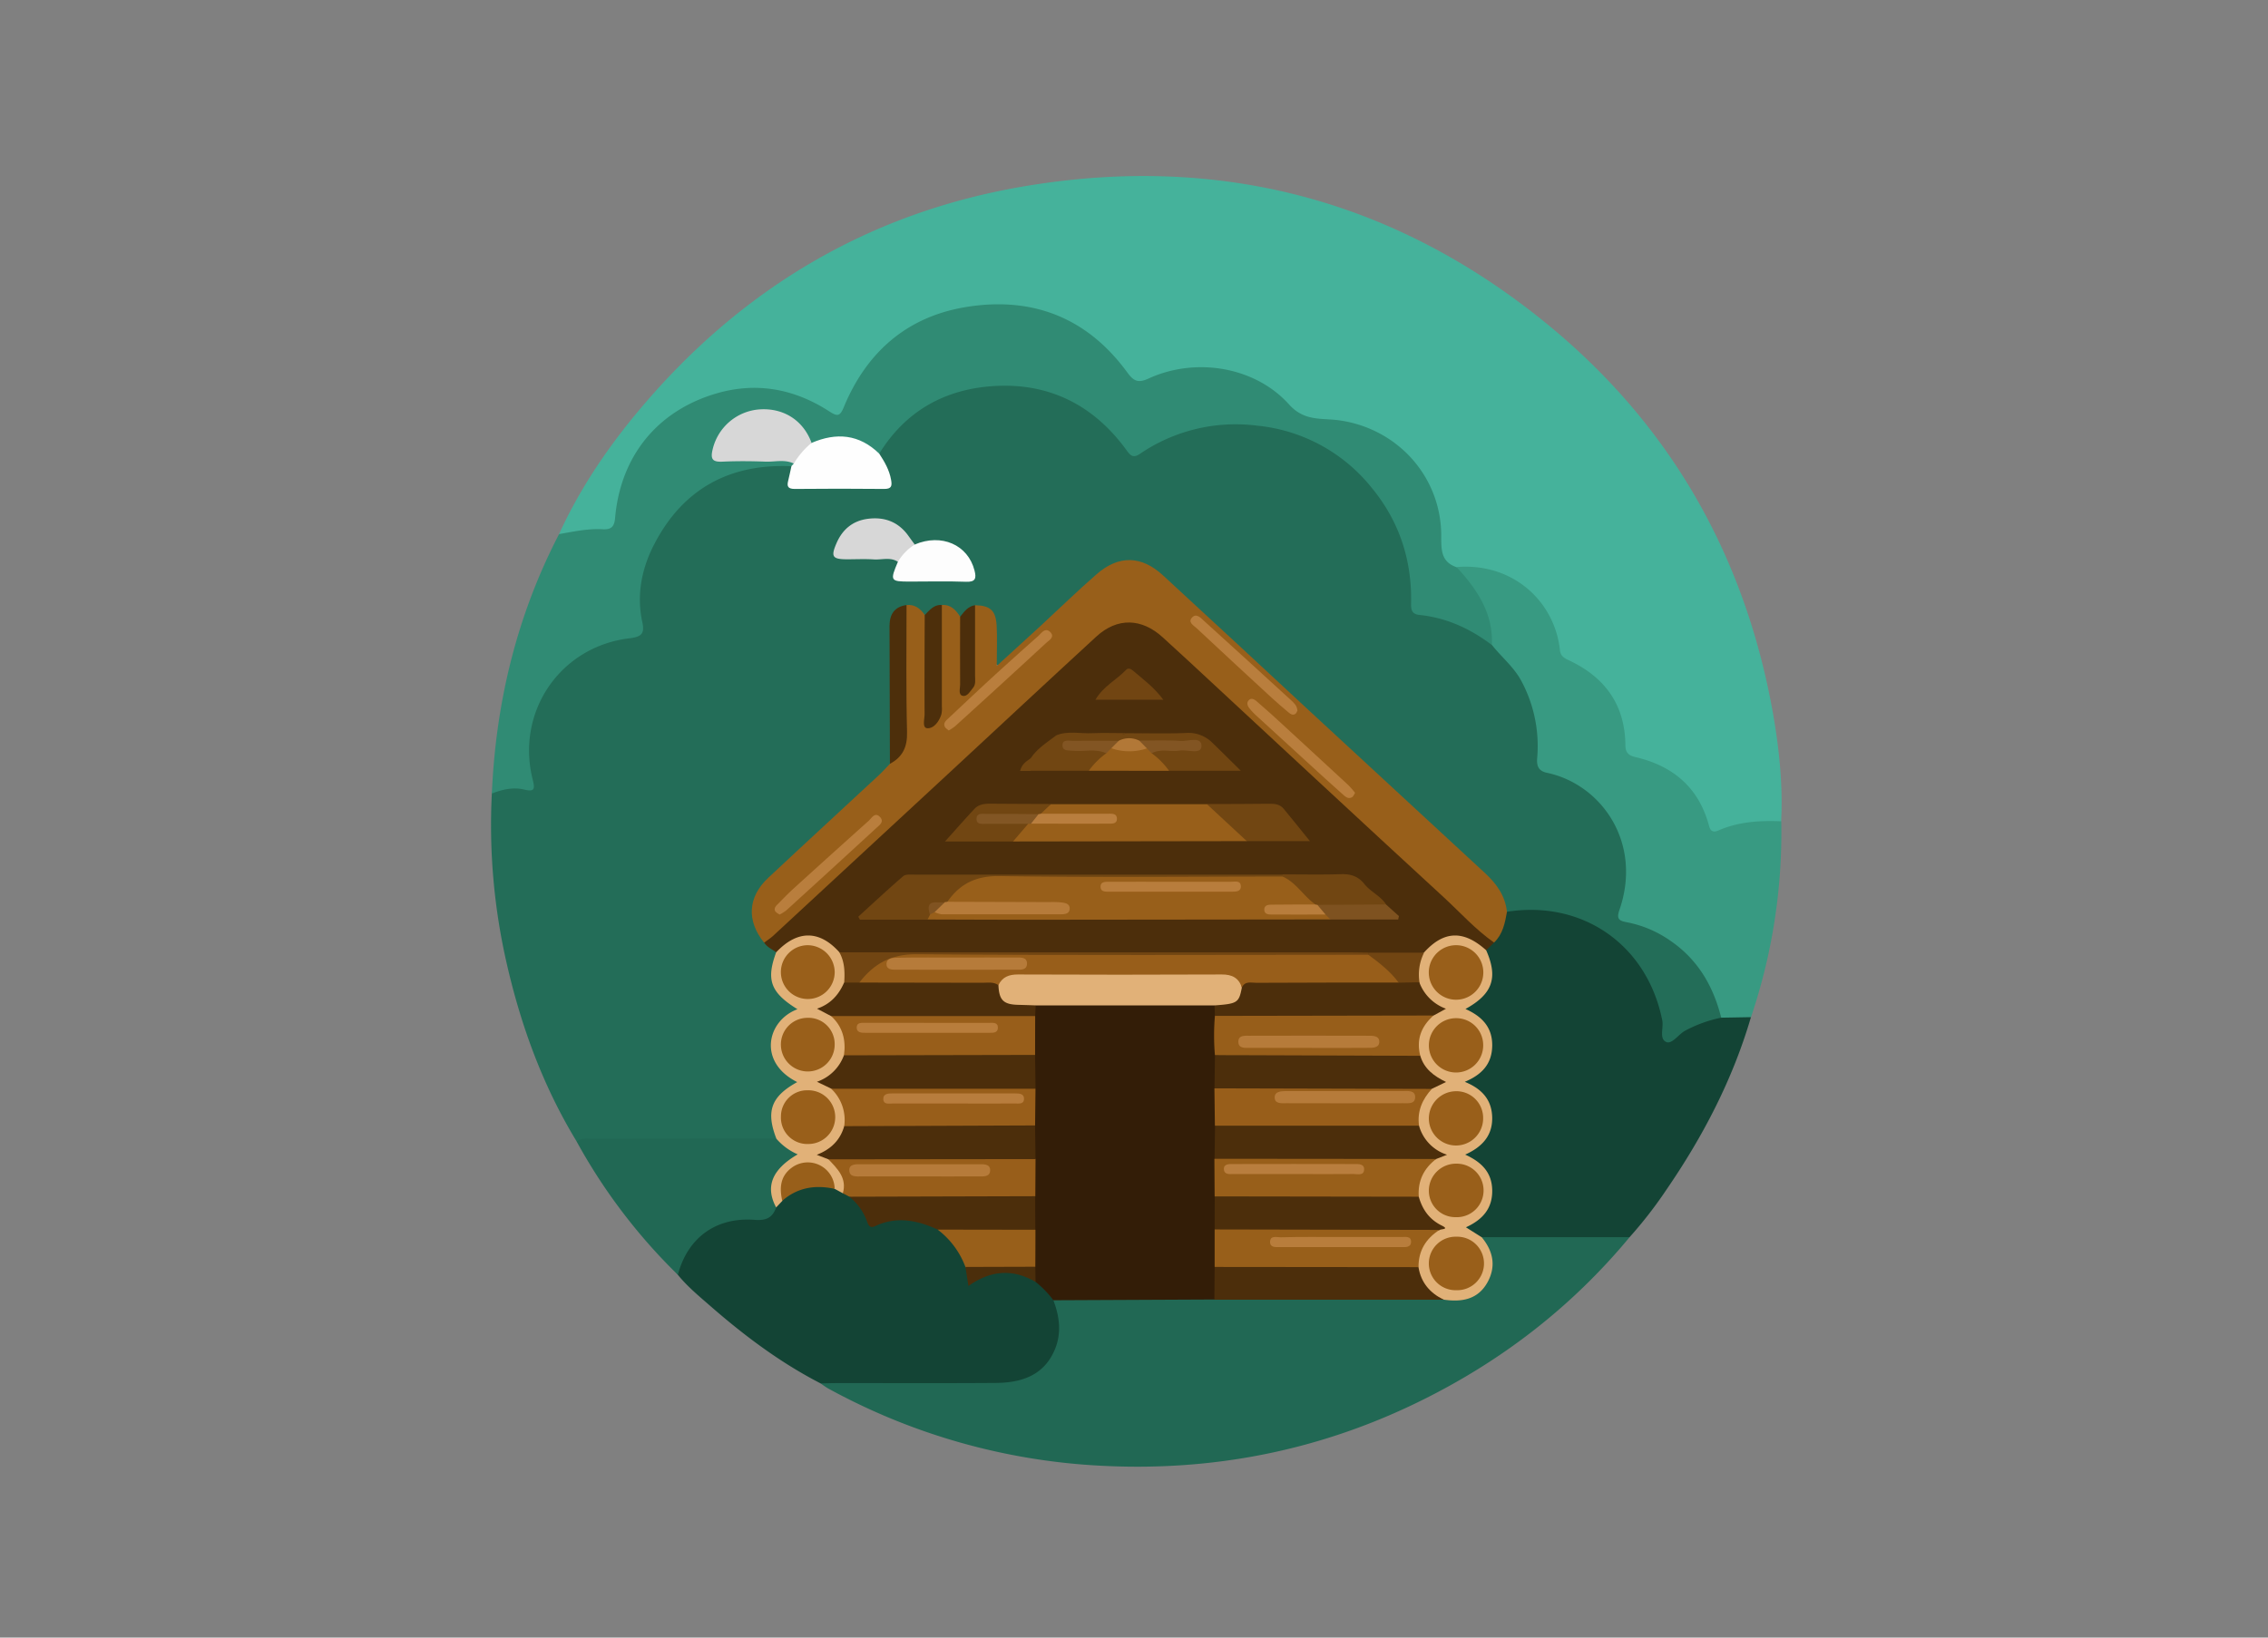 <svg id="Layer_1" data-name="Layer 1" xmlns="http://www.w3.org/2000/svg" viewBox="0 0 900 650"><rect x="0" y="0" width="900" height="650" fill="#808080" stroke="none"/><defs><style>.cls-1{fill:#236d58;}.cls-2{fill:#45b29b;}.cls-3{fill:#216854;}.cls-4{fill:#308b74;}.cls-5{fill:#134435;}.cls-6{fill:#389a82;}.cls-7{fill:#4c2e0b;}.cls-8{fill:#985f1a;}.cls-9{fill:#e1b178;}.cls-10{fill:#fefefe;}.cls-11{fill:#fdfdfd;}.cls-12{fill:#4d2f0b;}.cls-13{fill:#d7d7d7;}.cls-14{fill:#331d07;}.cls-15{fill:#985e1a;}.cls-16{fill:#4b2e0b;}.cls-17{fill:#714612;}.cls-18{fill:#714512;}.cls-19{fill:#7e5220;}.cls-20{fill:#b97e3d;}.cls-21{fill:#995f1a;}.cls-22{fill:#975e1a;}.cls-23{fill:#b67b3a;}.cls-24{fill:#b87d3c;}.cls-25{fill:#805321;}.cls-26{fill:#b97e3e;}.cls-27{fill:#825624;}.cls-28{fill:#825523;}.cls-29{fill:#b27837;}.cls-30{fill:#b87d3d;}</style></defs><title>woods</title><path class="cls-1" d="M228.88,453.15c-13.3-21.83-22-45.49-27.7-70.28a245.92,245.92,0,0,1-6-67.94c1.69-4.06,5.33-4.14,8.83-4.06,3.67.09,4.78-.81,4.15-4.92-3.95-26,12.21-49,37.76-54.36,6.55-1.37,6.37-1.36,6-8-1.57-26.91,14.48-49.87,39.13-57.89,7.32-2.39,15.44-3.86,23.39-1.24,2.66,7.24,2.66,7.25,11.23,7.24,6.62,0,13.23.08,19.84,0,5.33-.09,6.07-1.38,4-6.4-.7-1.65-1.93-3.12-1.92-5.05.41-4,2.83-7.06,5.41-9.87,21.38-23.26,58.21-26.3,83-6.8a68.07,68.07,0,0,1,11.27,11.3c2.3,2.91,4.21,3,7.14,1.13a66.65,66.65,0,0,1,36.1-10c29.82.12,55.22,16.7,66.69,44.7A66.47,66.47,0,0,1,562.19,236c0,3.11.51,5.63,4.23,6.19a52.48,52.48,0,0,1,26.78,12.38c9.78,8.43,16.33,18.74,18.5,31.65.69,4.15.49,8.31.48,12.46,0,3.45,1.18,5.35,4.73,6.5,21.54,7,34.76,26.93,29.26,52.45-1.18,5.46-1.26,5.44,4.14,7.24,16.19,5.42,27.41,15.92,32.93,32.24.81,2.39,1.42,4.81.43,7.31a5.7,5.7,0,0,1-3.53,2.59,49.48,49.48,0,0,0-14.74,7.15c-4.48,3-7,1.67-7.6-3.77-3.4-29.9-26-48.89-55.85-46.78a7.65,7.65,0,0,1-3.89-.48,4.29,4.29,0,0,1-2.26-2.57c-2.55-9.12-10.07-14.35-16.48-20.18-6-5.48-12-11.05-18-16.54C548.47,312,535.85,300,522.79,288.39c-4.59-4.07-8.48-8.81-12.87-13.08-10.95-10.68-22.2-21.06-33.74-31-6.12-5.3-11.73-11.25-18.38-16s-13-4.69-19.75.16c-6.52,4.7-11.55,11-17.77,16-7.07,5.75-14.26,11.41-20.48,18.16-1,1.09-2.21,2.27-3.89,1.41-1.48-.75-1.88-2.23-2-3.79-.25-3.33.13-6.68-.28-10-.46-3.65-.89-7.52-5.82-8-3-.34-3.86,3.84-6.94,3.38-2.84-.25-4-3.55-6.85-3.76-2.78.07-4.24,3.39-7.24,2.93-2.79-.2-4.62-3.6-7.86-2.3-3.37,2.27-3.62,5.74-3.63,9.3-.06,13.64,0,27.28,0,40.91a43.75,43.75,0,0,1-.69,8.93c.23,2.77-1.33,4.69-3.17,6.45q-17.32,16.44-35.09,32.39a117.62,117.62,0,0,0-12,12c-5.55,6.62-4.17,13.51.09,20.25,1.29,2,4.06,2.81,4.66,5.45.34,1.38-.31,2.59-.64,3.87-1.62,6.38.09,10.88,5.53,14.65,4.56,3.17,4.56,4.16,0,7.34-8.2,5.71-8.2,15.66,0,21.66,4.54,3.33,4.52,4.39-.14,7.34-5,3.17-7,8.48-5.21,14.64.75,2.55.76,4.55-1.77,6a13.68,13.68,0,0,1-4.44.55c-22.4.14-44.81.08-67.21.05A19.73,19.73,0,0,1,228.88,453.15Z"/><path class="cls-2" d="M221.85,212c7.93-17.38,18.46-33.14,30.59-47.8,40.56-49,92-80,154.82-90.39,76.61-12.71,145.93,5.32,206.25,54.46,49.17,40.06,78.81,92.1,90,154.54C706,297,707.54,311.44,706.8,326a5.2,5.2,0,0,1-4.77,2.16c-6.23-.15-12.18,1.21-18.09,3.08-4.81,1.51-6.62.56-8.25-4.28-4.3-12.72-13.06-20.46-25.92-23.87-5.62-1.48-6.7-2.83-7-8.14-.71-13.66-7.36-23.63-19.31-29.82-4.11-2.13-6.35-4.66-7.29-9.18-4-19.3-18.27-28.92-38.45-29.18-6.38-2-8.07-4-7.92-10.82.24-10.36-2.26-19.84-8.23-28.27-9.62-13.62-23.16-19.56-39.54-19-4.28.15-6.95-1.7-9.48-4.42a48.62,48.62,0,0,0-29-15.43,50.12,50.12,0,0,0-26.88,3.38c-5.63,2.27-7.66,1.81-11.07-3-16-22.59-43-31-68.51-23.69-15.94,4.55-28.51,14.16-36.41,29.17-1.32,2.5-2.51,5.07-3.83,7.58-2.61,5-4.27,5.64-9,2.77a55.85,55.85,0,0,0-22.37-8c-20.15-2.5-36.12,4.9-48.64,20.44-6.59,8.17-9.46,17.81-10.73,28.08-.66,5.39-1.94,6.55-7.43,6.6-4.19,0-8.24,1.11-12.41,1.16C224.68,213.31,223,213.69,221.85,212Z"/><path class="cls-3" d="M646.66,491.07c-23.1,27.87-51.15,49.43-83.59,65.3-39.88,19.52-82.16,27.76-126.4,25.4a251.41,251.41,0,0,1-108.13-30.71,33.72,33.72,0,0,1-2.87-1.95c1.79-3.18,4.95-2.32,7.62-2.34,19.16-.14,38.33,0,57.49-.08a51.83,51.83,0,0,0,9-.59c14.07-2.51,19.84-10.68,17.45-24.94-.36-2.15-1.09-4.27.77-6.11,1.52-1.3,3.41-1.27,5.21-1.27,19.57-.06,39.15-.42,58.72.18,28.34-.4,56.68-.64,85,.15a19.11,19.11,0,0,0,4.37-.6,20.1,20.1,0,0,1,5.85.58c8.06,1.34,16.43-8.16,11.86-18.06-1-2.11-3.17-4.28-.1-6.5a12.19,12.19,0,0,1,5.37-.79c15.25-.11,30.5-.14,45.76,0C642.41,488.78,645.13,488.34,646.66,491.07Z"/><path class="cls-4" d="M221.85,212c5.73-1,11.45-2.25,17.31-1.93,3.27.18,4.61-.86,4.92-4.43,2.13-24.48,16.64-42.51,40.06-49.43,15.94-4.71,31.05-1.92,44.89,7.05,3.26,2.11,4.27,2.07,5.82-1.68,9-21.74,24.93-35.79,48.28-39.68,26.38-4.38,48.3,4.09,64.26,26,2.57,3.53,4.4,4.18,8.45,2.32,18.59-8.52,42.17-4.75,55.73,10.36,6.06,6.74,12.9,5.31,19.66,6.23,23.43,3.19,40.86,22.58,40.69,46.22,0,5.32,0,10,6,12.07,11.15,5.17,14.24,15.33,16.06,26.19.3,1.79,0,3.7-2,4.7-8.54-6.45-18-10.82-28.7-11.9-3.44-.35-3.35-2.59-3.32-5,.29-17.17-4.86-32.52-15.83-45.72a66.52,66.52,0,0,0-45.38-24.43,67.37,67.37,0,0,0-46.45,11.24c-2.52,1.68-3.63.78-5.16-1.34-13-18-30.81-27-52.82-25.6-19.29,1.2-35,9.87-45.42,26.84-1.78,1-3.14,0-4.55-.93-5.43-3.52-11.16-4.91-17.47-2.54a6.57,6.57,0,0,1-5.32.09,19.84,19.84,0,0,1-3.79-4.52,17.2,17.2,0,0,0-15.94-7.42c-6.86.58-12.71,3.68-15.46,10.75-1.54,3.93-.89,5.1,3.44,5.22,6.63.18,13.26-.06,19.89.13,2.27.06,4.81-.17,5.73,2.79-.07.84-.39,1.45-1.37,1.41-24.54-1.09-43,9-54.34,30.77-5,9.54-7.2,20.07-4.86,31,1,4.51-.06,5.93-5.09,6.53-27.6,3.29-45.22,29.36-38.33,56.28,1,4,.32,4.66-3.57,3.73-4.32-1-8.6,0-12.69,1.61C196.76,278.71,205.12,244.24,221.85,212Z"/><path class="cls-5" d="M646.66,491.07l-58.68,0c-2.67,1.26-4.65-.62-6.24-2-2.49-2.14-.46-3.76,1.49-5,3.65-2.3,6.39-5.11,6.87-9.76a12.73,12.73,0,0,0-6-12.76c-4.63-3.1-4.85-4.14-.14-6.59,9.16-4.75,7.66-18.94-.31-22.54-4.33-2-4.09-3.79.15-6.45,9.1-5.72,8.85-16.75-.52-22.63-3.41-2.14-3.53-3.68-.47-5.84,7.92-5.57,9-8.89,5.92-18.05a5.11,5.11,0,0,1-.22-2.45c.3-1.91,1.88-2.91,3-4.23,1.4-2.35,2.9-4.64,3.55-7.37a4.27,4.27,0,0,1,3-3.51c30.11-4.69,55.62,13.27,61.57,43.12.59,3-1.35,7.38,1.65,8.61,2.22.9,4.75-3,7.33-4.46A52.37,52.37,0,0,1,683,403.94c3.81-2.88,7.68-2.95,11.82-.21-7.25,24.75-19,47.31-33.54,68.49A171,171,0,0,1,646.66,491.07Z"/><path class="cls-5" d="M418,516.1c2.45,6.4,3.3,13,.64,19.42-4.31,10.47-13.32,13.33-23.55,13.4-20.81.15-41.62.05-62.44.06-2.33,0-4.66.09-7,.13-16-8.24-30.26-18.94-43.76-30.72-4.48-3.9-9.09-7.71-12.87-12.35-1.9-2.73-1.07-5.36.37-7.9,5.91-10.51,14.8-16.21,27-16.3,3.86,0,7.66.2,10.11-3.6,1-.83,1.62-2.08,2.68-2.9A20.87,20.87,0,0,1,321.6,469c3.13-.35,6.21-.26,9.08,1.29a7.76,7.76,0,0,1,3.61,1.27,15.64,15.64,0,0,1,4,1.91c2.58,2.75,5.65,5.09,7.29,8.66.93,2,2.56,1.52,4.26,1.09a29.65,29.65,0,0,1,23,3.09c3.52,3.38,7.95,5.89,10.06,10.62a16,16,0,0,1,1.65,5.63c.29,2.44,1.21,3.43,4,2.74,5.43-1.35,10.87-2.52,16.59-.92a45.51,45.51,0,0,1,6.84,2.77C414.94,509.51,418.73,511.29,418,516.1Z"/><path class="cls-6" d="M694.84,403.73l-11.82.21c-3.1-12.33-9.07-22.77-19.7-30.21a44.88,44.88,0,0,0-17.71-7.66c-3.09-.57-4.24-1.28-3-4.83,9.33-26.94-7.33-50-28.71-54.49-3.34-.71-4.15-2.64-3.92-5.74a54.64,54.64,0,0,0-6.32-30.82c-3-5.54-7.87-9.4-11.65-14.23.58-12.69-6-22.14-14-30.89,22.71-1.81,39,14,41,32.95.23,2.16,1.44,3.09,3.25,3.92,14.43,6.65,22.59,17.63,22.74,33.85,0,2.93,1.28,4.09,3.94,4.71,15,3.48,25.24,12.14,29.27,27.37.55,2.07,1.65,2.65,3.69,1.76,8-3.48,16.4-4,24.95-3.64A228.93,228.93,0,0,1,694.84,403.73Z"/><path class="cls-3" d="M308,479.26c-1.46,4.07-3.9,5.29-8.56,4.93C284.06,483,272.8,491.41,269,506a224.85,224.85,0,0,1-40.16-52.89c1.85-1.59,4.1-1.13,6.23-1.13q36.5-.06,73-.06c4.08-.59,6,2.76,8.57,4.85a2,2,0,0,1-.51,3.4C307.75,464.17,307.53,471.55,308,479.26Z"/><path class="cls-7" d="M592.88,374.12l-3.13,3.06c-1.93.92-3-.68-4.39-1.46-6.88-3.93-11.05-3.55-16.92,1.83a7.27,7.27,0,0,1-4.84,2.05c-7,1.67-14,.1-21,.26-4.16-.35-8.31-.37-12.48-.37q-82.46,0-164.9,0c-6.32,0-12.64-.17-18.95.65a31.61,31.61,0,0,1-11.42-.52c-2.1,0-3.64-1-5.21-2.42-6.14-5.37-11.22-5.47-17.78-.53-1.18.89-2.13,2.2-3.87,1.3-1.64-1.21-3.58-2-4.75-3.83,0-2.66,1.93-4.17,3.64-5.69C320,356.79,332.6,344.42,346,332.94c4.65-4,8.55-8.78,13.08-13,11.37-10.48,22.64-21.07,34-31.56,13.56-12.52,27-25.14,40.64-37.59,8.77-8,20-7.9,28.84.19,8.34,7.63,17.06,14.92,24.85,23C497.84,285,509.16,295,520.05,305.4c10.17,9.75,21.38,18.36,31.68,28,5.09,4.78,10.17,9.57,15.32,14.28,8,7.29,16,14.51,23.69,22.16A6,6,0,0,1,592.88,374.12Z"/><path class="cls-8" d="M592.88,374.12c-7.4-5.2-13.43-11.94-20-18-33.71-31-67.19-62.18-100.75-93.31-3.54-3.28-7.11-6.52-10.67-9.79-8.4-7.71-18.1-8-26.42-.34-19.36,17.8-38.59,35.74-57.87,53.62Q342,338.89,306.8,371.45c-1.1,1-2.39,1.81-3.58,2.71-7-8.64-6.52-18.1,1.61-25.71,14.54-13.62,29.21-27.09,43.8-40.65,1.58-1.46,3-3.07,4.51-4.62,4.27-5.79,4.75-12.38,4.6-19.32-.27-11.91-.1-23.84-.06-35.76,0-2.82-.05-5.67,2.06-7.95,3.31-.32,5.49,1.43,7.25,3.95,2.54,1.41,2.18,3.93,2.21,6.19.16,9.14,0,18.29.11,27.43,0,1.72-.6,3.62,1,5.34,1.7-1.68,1.27-3.74,1.29-5.6.11-10.14,0-20.29.08-30.43,0-2.47-.2-5.06,2.05-6.89,3.6-.27,5.58,2,7.3,4.66,2.4,1.5,2.07,4,2.17,6.25.25,6.24-.32,12.51.76,18.74,1-7,.59-14.11.68-21.16,0-3,.09-6,2.27-8.41,5.94.13,8.2,2,8.57,7.9.3,4.89.06,9.81.06,16.2,6.53-6,11.9-10.83,17.23-15.74,7.46-6.89,14.74-14,22.38-20.65,8.78-7.67,17.78-7.46,26.34.43q29,26.71,57.9,53.59,34.82,32.22,69.68,64.39c4.72,4.34,8.24,9.1,8.93,15.62C597.2,366.39,596.36,370.81,592.88,374.12Z"/><path class="cls-9" d="M308,378c8.38-8.91,17.17-8.91,25.11,0,5,2.41,4.28,6.73,3.65,11a12.17,12.17,0,0,1-5.58,9.9c-2.72,1.77-.44,2.38.39,3.43,5,4.29,6.65,9.65,5.12,16-1,5.64-2.5,7.82-7.64,10.8.74.85,2,1.11,2.57,2.12,4.46,4.1,6.62,9,5.08,15.06-.16,4.35-2.22,7.73-5.41,10.52-.82.71-2.13,1.21-.75,2.58a25.91,25.91,0,0,1,5.43,7.45c1.27,2.74,1.37,5-1.45,6.81l-3.27-1.78c-1.68-.91-2.49-2.59-3.56-4-2.13-2.91-5-4.4-8.57-3.74-3.77.69-6.24,2.93-6.82,6.87a31.55,31.55,0,0,1-1.85,5.64L308,479.26c-4.43-8.21-1.7-15.11,8.55-21.07A23.46,23.46,0,0,1,308.1,452c-4.25-10.94-2.11-16.77,8.26-22.5-15.71-7.82-12.11-24.35.09-28.92C305.81,394,303.93,389,308,378Z"/><path class="cls-10" d="M314.07,185,315,184c.17-5.83,1.8-7.72,7.06-8.2,9.86-4.25,18.91-3.47,26.86,4.28,2.1,3.21,4,6.48,4.68,10.34.44,2.41.24,3.68-2.76,3.65-11.8-.13-23.61-.11-35.42,0-2.56,0-3.27-.84-2.66-3.2C313.24,188.92,313.63,187,314.07,185Z"/><path class="cls-11" d="M363,216.13c10.6-4.52,21.13.1,23.72,10.34.76,3,.47,4.59-3.35,4.45-7.45-.28-14.91-.08-22.37-.08-7.71,0-7.89-.31-4.69-7.84C356.44,217.8,357.63,216.58,363,216.13Z"/><path class="cls-12" d="M359.74,240.15c0,16.81-.23,33.63.2,50.43.15,5.95-1.75,9.9-6.8,12.6q-.09-27.36-.15-54.74C353,243.88,354.91,240.8,359.74,240.15Z"/><path class="cls-13" d="M363,216.13a20.35,20.35,0,0,0-6.69,6.87c-3-2-6.38-.73-9.58-.95-3.46-.23-7-.05-10.44-.05-6,0-6.69-1-4.32-6.45s6.43-8.82,12.34-9.61c6.36-.85,11.8,1,15.8,6.25C361.07,213.49,362,214.82,363,216.13Z"/><path class="cls-12" d="M373.75,240.14q0,20.16,0,40.31a10.43,10.43,0,0,1-.17,3c-.85,2.87-3,5.72-5.54,5.61-2.21-.1-1.13-3.64-1.14-5.62-.07-13.1,0-26.21.05-39.31C368.9,242.19,370.59,239.92,373.75,240.14Z"/><path class="cls-7" d="M386.93,240.22c0,9.32,0,18.64,0,28,0,1.64.36,3.43-.81,4.81s-2.31,3.59-4.12,3.16-1-2.86-1-4.38c-.06-9,0-18,0-27C382.62,242.78,384.1,240.63,386.93,240.22Z"/><path class="cls-14" d="M418,516.1a38.91,38.91,0,0,0-7.08-7.31c-1.16-1.84-2.12-3.75-1.89-6A79.11,79.11,0,0,1,409,488a77.31,77.31,0,0,1,0-13,93,93,0,0,1,0-14.93A79.1,79.1,0,0,1,409,447c-.56-5,.1-10,0-14.94A77.2,77.2,0,0,1,409,419a87.13,87.13,0,0,1,.14-16.15,6.5,6.5,0,0,1,1.49-4.65c2.11-1.77,4.71-1.44,7.15-1.46q28.62-.17,57.26,0c2.45,0,5-.3,7.2,1.34a6,6,0,0,1,1.64,4.61,88.66,88.66,0,0,1,.14,16.21,79.58,79.58,0,0,1,0,13.1,92,92,0,0,1,0,14.94,69.7,69.7,0,0,1-.06,13.08c-.79,5,1,9.94.06,14.91A78.26,78.26,0,0,1,484,488a95.59,95.59,0,0,1,0,15c-.28,4.33,1.87,9.05-2,12.8Z"/><path class="cls-9" d="M565.08,378.08c7.85-8.71,15.68-9,24.67-.9,4.8,10.84,2.6,17.36-8.22,23.31,6.44,2.87,10.69,7.15,10.62,14.51s-4.19,11.61-10.89,14.4c6.66,2.71,10.74,7,10.88,14.17s-3.95,11.68-10.72,14.72c6.42,2.92,10.63,7,10.73,14.18.11,7.32-3.92,11.69-10.43,14.67l6.26,3.95c4.43,5.34,5.78,11.24,2.48,17.54-3.76,7.14-10.25,8.3-17.53,7.23-8.16-1.65-11-4.71-11.67-12.73-1.44-6.87,2.37-11.35,7-15.44-.22-2.43-2.66-3.08-3.83-4.75a15.52,15.52,0,0,1-3.14-8.5c-1.65-6.86,2.11-11.33,6.75-15.38.91-2-1.15-2.44-2-3.35-2.52-2.68-4.35-5.62-4.7-9.36-1.74-6.2,1.92-10.54,5.15-15,1.75-1.27,2.34-2.41.22-4.11a12.53,12.53,0,0,1-4.92-8.27c-2.66-7.1.31-12.4,5.39-17,2.09-1.64.54-2.69-.62-3.81-2.62-2.5-4.8-5.26-5.26-9C560.39,384.65,560.26,380.51,565.08,378.08Z"/><path class="cls-7" d="M562.9,503c1,6.13,4.56,10.24,10,12.87l-91,0q0-6.48.1-13c1.66-2.08,4-2.13,6.36-2.14q34.1-.18,68.2,0C558.93,500.76,561.3,500.83,562.9,503Z"/><path class="cls-13" d="M322.05,175.78A32,32,0,0,0,315,184c-3.63-1.77-7.49-.62-11.23-.76-5.65-.22-11.33-.26-17,0-3.82.18-4.95-.79-4-4.75a20.63,20.63,0,0,1,18.75-16C311.05,161.89,318.8,166.91,322.05,175.78Z"/><path class="cls-15" d="M410.93,460.07l-.09,14.73c-1.47,2.32-3.84,2.43-6.19,2.45-19.66.15-39.32.11-59,0-3.08,0-5.84-1.18-8.63-2.28l-2.56-1.32c1.74-6.06-2.14-9.73-5.74-13.52,1.17-2.43,3.49-2.35,5.6-2.37q35.42-.32,70.82,0C407.36,457.79,409.5,458.07,410.93,460.07Z"/><path class="cls-7" d="M337,475l73.8-.2q0,6.66.05,13.32c-1.51,1.9-3.66,2.08-5.84,2.12-8.12.15-16.24.08-24.36,0-3.07,0-5.81-1.2-8.6-2.22-8.07-3.68-16.25-5.37-24.74-1.35-2.35,1.11-2.81-.65-3.39-2.24A22,22,0,0,0,337,475Z"/><path class="cls-8" d="M372.09,488.06l38.8.06q0,7.33-.05,14.68a4.48,4.48,0,0,1-4.77,1.85c-5.76-1-11.51-.5-17.25.32-2.23.32-4.32,0-5.72-2.09A33,33,0,0,0,372.09,488.06Z"/><path class="cls-8" d="M310.42,476.62c-1.14-5-.84-9.63,3.58-13a10.68,10.68,0,0,1,17.22,8.27C323.55,470.21,316.51,471.3,310.42,476.62Z"/><path class="cls-16" d="M383.1,502.88l27.75-.08q0,3,.08,6c-8.94-5.2-17.64-4.73-26.63,1.62C383.85,507.61,383.48,505.25,383.1,502.88Z"/><path class="cls-8" d="M527.93,364.94q-59.71.07-119.44.13c-13.5,0-27-.06-40.48-.1a2.49,2.49,0,0,1,.61-3.05,3.51,3.51,0,0,1,3.13-.94c15.05-.58,30.12-.11,45.18-.48-11.44-.28-22.88-.08-34.32-.26-2.55,0-5.46.55-7.12-2.39.93-6,6-10.28,12.58-10.33,11.49-.07,23,0,34.46,0h84.91c7.06.35,14,5.95,14.72,11.85-2.67,1.65-2.67,1.65-12.79,1.65,5.64.06,11.3-.32,16.9.74C527.55,362.44,528.44,363.33,527.93,364.94Z"/><path class="cls-8" d="M494.76,333.86,402,334c-1.34-5.14,3.94-5.57,5.91-8.35a3.58,3.58,0,0,1,1.52-.21c8.92-.71,17.86-.24,25.4-.39-4.57,0-10.53,0-16.49,0-1.79,0-3.69.39-5.19-1.11-1.63-3.95,2.23-3.44,3.86-4.74h61.84c7.19,1.42,10.9,7.37,15.57,12A2,2,0,0,1,494.76,333.86Z"/><path class="cls-17" d="M409,301c2.55-3.86,6.4-6.27,10-9,6.87-1.11,13.8-.17,20.69-.51,2.44-.12,4.94.54,7.33-.46,7.82,0,15.66.22,23.48-.09a13.4,13.4,0,0,1,10.42,3.71c3.46,3.33,6.85,6.73,11.48,11.29H463.88c-3.19-1.87-7.73-2.46-7.37-7.73,1.48-2.86,4.19-2.11,6.58-2.19,2.09-.07,4.18,0,5.13,0-4.63.42-10.39-.52-16.17-.07a20.46,20.46,0,0,0-8,0c-5.24-.72-10.47.64-15.86-.1,3.8,1,8.14-1.7,11.2,2.28.47,5.33-4.13,5.91-7.33,7.79l-23.1,0C407.38,304.29,407.94,302.63,409,301Z"/><path class="cls-17" d="M509,347.93c-37.38,0-74.76.41-112.12-.19-9.47-.15-15.85,2.91-20.94,10.2a2.44,2.44,0,0,1-.8,1.1c-2.35.83-5.78,0-6.07,4l-1,2H341.23l-.63-1.19c5.91-5.39,11.76-10.86,17.82-16.08.94-.81,2.87-.62,4.34-.62q73.1,0,146.21,0Q510,347.5,509,347.93Z"/><path class="cls-17" d="M494.76,333.86l-15.87-14.72q12.5,0,25-.12c2.07,0,4,.23,5.44,1.93,3.7,4.49,7.34,9,10.48,12.91Z"/><path class="cls-17" d="M509,347.93v-.87c7.77,0,15.54.16,23.3-.08,3.8-.12,6.77.93,9.1,3.89,2.47,3.13,6.43,4.69,8.62,8.11-1,2-2.86,2.15-4.7,2.18-7.29.12-14.62.78-21.83-1a3.4,3.4,0,0,1-1.52-1.18C517.29,355.71,514.4,350.33,509,347.93Z"/><path class="cls-18" d="M335,390c.29-4.15.19-8.25-1.92-12H534.47c2.84,0,5.67.06,8.5.09a1.5,1.5,0,0,1-.36,1.76c-2,1.72-4.39,1.41-6.66,1.41-40.61.1-81.23.45-121.83-.15-15.63-.24-31.26-.39-46.89-.6-2,0-4,.17-6,.29-8.2.49-14.17,5.11-19.81,10.42C339,392.41,336.8,392.27,335,390Z"/><path class="cls-17" d="M408,327,402,334H375c3.85-4.28,7.72-8.69,11.74-13,1.55-1.64,3.75-2,6-2q12.19.09,24.38.12L413,323a2.66,2.66,0,0,1-.93,1.09c-5.54,1.55-11.23.66-16.23,1C399.38,326.13,404.27,322.81,408,327Z"/><path class="cls-8" d="M432.07,305.92A30.45,30.45,0,0,1,439,299c.31-1.32.62-2.64,2.31-2.84,4.46-.22,8.93-.21,13.39,0,1.7.2,2,1.53,2.33,2.85a29.9,29.9,0,0,1,6.89,6.95Z"/><path class="cls-18" d="M461.64,277.75H434.69c3.16-5.43,8.43-7.92,12.2-11.9.8-.85,1.88-.37,2.69.32C453.56,269.59,457.86,272.68,461.64,277.75Z"/><path class="cls-18" d="M543,379v-.86h22.11a19.42,19.42,0,0,0-1.82,11.78c-1.73,3.08-4.63,2.1-7.25,2.09-4.38-2.56-7.83-6.31-11.78-9.43A3.79,3.79,0,0,1,543,379Z"/><path class="cls-19" d="M522.77,359.16,550,359l5.12,4.6-.27,1.36H527.93L526,363C524.73,361.88,522.09,361.91,522.77,359.16Z"/><path class="cls-17" d="M447,291c-4.77,2.05-9.77.67-14.66.93-4.44.24-8.91,0-13.36,0,4.77-2,9.77-.65,14.65-.92C438,290.84,442.5,291,447,291Z"/><path class="cls-17" d="M409,301v5H404.8C405.5,303.24,407.3,302.17,409,301Z"/><path class="cls-20" d="M376.47,289.94c-.59-.52-1.21-.85-1.48-1.37-.81-1.54.34-2.5,1.3-3.39,5.68-5.34,11.36-10.69,17.11-16q9.18-8.4,18.5-16.63c1.38-1.22,2.85-3.72,4.91-1.62,1.9,1.95-.59,3.27-1.78,4.37q-17.91,16.54-36,32.94A17.19,17.19,0,0,1,376.47,289.94Z"/><path class="cls-20" d="M537.74,314.7c-.44.67-.67,1.38-1.15,1.68-1.42.88-2.53,0-3.54-.9q-4.83-4.31-9.62-8.66-12.49-11.42-25-22.87a24.07,24.07,0,0,1-2.71-2.91c-.76-1-1.11-2.17-.12-3.16s2.17-.3,3.06.47c2.87,2.51,5.74,5,8.55,7.61q13.93,12.8,27.82,25.65A35.64,35.64,0,0,1,537.74,314.7Z"/><path class="cls-20" d="M514.86,282.09c-.19.29-.4,1-.88,1.31-1,.63-1.91,0-2.69-.65-2.15-1.84-4.33-3.64-6.41-5.56-10-9.24-20.07-18.49-30-27.82-1.18-1.09-3.71-2.39-1.76-4.35,1.7-1.7,3.39.27,4.67,1.43q17.39,15.76,34.67,31.61C513.53,279.07,514.7,280.07,514.86,282.09Z"/><path class="cls-20" d="M309.39,363a6.53,6.53,0,0,1-1.65-1.16c-.7-1-.14-1.92.59-2.66,2.22-2.24,4.41-4.53,6.75-6.65q14.76-13.41,29.61-26.71c1.22-1.09,2.46-3.59,4.43-1.62s-.18,3.36-1.46,4.54Q329.87,345.11,312,361.37A17.65,17.65,0,0,1,309.39,363Z"/><path class="cls-7" d="M410.75,418.72l.18,13.35c-1.36,1.58-3.12,1.56-5,1.53-16.67-.21-33.33,0-50-.12-5.34,0-10.59,1.09-16,.9-3.56-.13-7-.54-10.11-2.29l-5.64-2.71a17.42,17.42,0,0,0,10.71-10.5c1.7-2,4-2.13,6.4-2.14q31.74-.17,63.48,0C407,416.76,409.16,416.87,410.75,418.72Z"/><path class="cls-7" d="M410.92,460.07l-82.18.09-4.63-1.78c5.76-2.29,9.36-5.94,10.91-11.43,1.63-2.13,4-2.19,6.34-2.21q31.72-.18,63.44,0c2.18,0,4.36.12,5.95,2Z"/><path class="cls-15" d="M410.75,418.72l-75.84.16c.85-6-.48-11.34-5.09-15.58,1.05-2.54,3.39-2.49,5.5-2.5,23.59-.14,47.19-.41,70.79.2,2,.05,3.58.57,4.67,2.3Z"/><path class="cls-15" d="M410.75,446.71,335,447a17,17,0,0,0-5.17-14.86l81.08,0Z"/><path class="cls-7" d="M410.78,403.3h-81l-5.57-2.93c5.39-1.83,8.65-5.53,10.75-10.36l6,0a15.25,15.25,0,0,1,8.06-2.28c13.82,0,27.64-.13,41.46.06,2,0,4,0,5.73,1.29A6.53,6.53,0,0,1,398.1,392c1,3.43,3.41,4.61,6.74,4.8,2.23.13,4.83-.39,6.14,2.31Z"/><path class="cls-21" d="M331.23,385.8a10.68,10.68,0,1,1-10.85-10.63A10.8,10.8,0,0,1,331.23,385.8Z"/><path class="cls-21" d="M320.4,454.09a10.48,10.48,0,0,1-10.5-11,10.36,10.36,0,0,1,10.61-10.33,10.66,10.66,0,1,1-.11,21.31Z"/><path class="cls-21" d="M320.31,404a10.41,10.41,0,0,1,10.91,10.52,10.67,10.67,0,0,1-21.33.55A10.57,10.57,0,0,1,320.31,404Z"/><path class="cls-9" d="M411,399.06c-2.33-.08-4.65-.16-7-.22-5.81-.15-7.53-1.86-7.8-7.8-.27-3.87,1.84-5.31,5.4-5.52,28-1.66,56.09-.55,84.14-.77,4.78,0,7.38,2.29,8.61,6.65,1.15,4.13-1.28,6.67-4.28,8.57a6.07,6.07,0,0,1-8.11-.9Z"/><path class="cls-7" d="M563.61,419.07c1.51,5.14,5.38,8.05,10.22,10.39l-5.62,2.71c-2.7,1.59-5.68,1.61-8.68,1.54-17.62-.4-35.26-.43-52.87.06-6.14.17-12.27.65-18.43.49-2.35-.06-4.69-.17-6.29-2.31q.1-6.58.19-13.18c2.05-2.31,4.76-2,7.42-1.86q29.86,1.41,59.73,0C554.12,416.65,559.31,415.29,563.61,419.07Z"/><path class="cls-7" d="M563.1,446.81a16.83,16.83,0,0,0,11.13,11.53L570,460c-7.09,3.44-14.73,2.65-22.11,2.16-20.13-1.33-40.27-.31-60.4-.68-2,0-4,.26-5.52-1.56l.19-13.18c1.44-1.66,3.37-2,5.41-2q35.07-.24,70.14,0A7.36,7.36,0,0,1,563.1,446.81Z"/><path class="cls-7" d="M563,475c1.45,5.08,4.15,9,9.13,11.45,3.21,1.61-.33,1.29-.9,1.8A36.11,36.11,0,0,1,559,489.74c-19.42-.13-38.86-1-58.27.43a120.22,120.22,0,0,1-13.95,0A6.07,6.07,0,0,1,482,488q0-6.57.05-13.15c1.66-2.08,4-2.13,6.36-2.14q34.13-.18,68.25,0C559,472.76,561.34,472.86,563,475Z"/><path class="cls-22" d="M563.61,419.07l-70-.24c-3.84,0-7.67,0-11.5-.06a91.64,91.64,0,0,1,0-15.54c1.23-1.93,3.11-2.2,5.21-2.25,25.29-.66,50.58-.25,75.88-.19,2.11,0,4.43-.09,5.67,2.29C564,407.36,561.93,412.61,563.61,419.07Z"/><path class="cls-7" d="M568.88,403.08l-86.77.15-.15-4.16c9.1-.67,9.68-1.05,10.84-7.1-.56-3,1.47-3.71,3.76-4a63,63,0,0,1,8.47-.28q20,0,39.92,0c3.55,0,7,.35,10,2.35l8.27-.15a17.66,17.66,0,0,0,10.58,10.5Z"/><path class="cls-8" d="M482,488l89.21.18c-5.38,3.46-8.37,8.26-8.3,14.78L482,502.88Q482,495.46,482,488Z"/><path class="cls-8" d="M563,475,482,474.88q0-7.47-.1-14.93l88,.08C565,463.78,562.57,468.7,563,475Z"/><path class="cls-15" d="M563.1,446.81l-81,0q-.09-7.41-.19-14.82l86.27.22C564.42,436.32,562.32,441.07,563.1,446.81Z"/><path class="cls-21" d="M588.55,443.8A10.77,10.77,0,1,1,567,444a10.86,10.86,0,0,1,10.7-10.87A10.6,10.6,0,0,1,588.55,443.8Z"/><path class="cls-21" d="M588.57,415a10.78,10.78,0,1,1-10.67-10.86A10.7,10.7,0,0,1,588.57,415Z"/><path class="cls-21" d="M577.92,375.17a10.82,10.82,0,0,1-.24,21.64,10.82,10.82,0,0,1,.24-21.64Z"/><path class="cls-21" d="M577.62,483.12A10.52,10.52,0,0,1,567,472.37a10.77,10.77,0,0,1,11-10.48,10.62,10.62,0,1,1-.35,21.23Z"/><path class="cls-21" d="M577.94,512.11a10.62,10.62,0,1,1,0-21.23,10.62,10.62,0,1,1,0,21.23Z"/><path class="cls-23" d="M364.49,466.94c-7.47,0-14.95,0-22.42,0-2.05,0-5.06.45-5.06-2.51,0-2.53,2.82-2.31,4.76-2.32q23.18,0,46.34,0c1.95,0,4.76-.24,4.81,2.28.05,3-3,2.53-5,2.55C380.11,467,372.3,466.94,364.49,466.94Z"/><path class="cls-23" d="M375,358.06c.3,0,.59-.07.88-.12l40.45.12a39.54,39.54,0,0,1,4.49.1c1.62.19,3.72.36,3.65,2.54s-2.19,2.2-3.83,2.21q-23.48,0-46.94,0a10.32,10.32,0,0,1-2.81-.86C370.11,358.42,373.41,359.12,375,358.06Z"/><path class="cls-24" d="M464.93,350c7.82,0,15.65-.05,23.47,0,1.5,0,3.86-.68,4,1.67s-2.07,2.25-3.7,2.26q-24.21,0-48.42,0c-1.45,0-3.48.16-3.55-1.81-.09-2.4,2.14-2.11,3.71-2.12C448.63,349.94,456.78,350,464.93,350Z"/><path class="cls-24" d="M522.77,359.16,526,363c-7,0-13.92.05-20.88,0-1.43,0-3.39.11-3.43-1.92s1.92-2,3.35-2c5.63-.08,11.27-.05,16.9-.06C522.22,359.08,522.49,359.12,522.77,359.16Z"/><path class="cls-25" d="M375,358.06,370.92,362,369,363C366.86,356.33,372.22,358.73,375,358.06Z"/><path class="cls-26" d="M412.14,323.14A4.68,4.68,0,0,0,413,323c8.78,0,17.55,0,26.33,0,1.56,0,3.84-.36,3.89,1.93s-2.26,2-3.8,2c-10.1.05-20.2,0-30.3,0C408.05,324.06,410.64,324,412.14,323.14Z"/><path class="cls-27" d="M412.14,323.14c-1,1.28-2,2.55-3.05,3.83L408,327c-5.5,0-11,0-16.49,0-1.56,0-3.93.49-4-1.81-.1-2.78,2.51-2.11,4.17-2.12C398.48,323,405.31,323.09,412.14,323.14Z"/><path class="cls-28" d="M457,299l-1.92-2c-1.86-.18-3.78-.29-3-3.05,5.46,0,10.94-.25,16.38.15,2.95.22,8.36-2,8.32,2,0,3.57-5.53,1.34-8.57,1.83C464.49,298.55,460.58,297,457,299Z"/><path class="cls-28" d="M441,297l-2,2c-4.27-2-8.8-.54-13.19-1-1.74-.18-4.24.26-4.18-2.28.06-2.34,2.48-1.65,4-1.67,6.12-.09,12.25,0,18.37,0C444.48,296.5,443.15,297.18,441,297Z"/><path class="cls-29" d="M441,297q1.49-1.53,3-3a8.94,8.94,0,0,1,8.12,0l3,3.05A21.72,21.72,0,0,1,441,297Z"/><path class="cls-15" d="M555,390c-18.83,0-37.66,0-56.49.1-2,0-4.48-.81-5.7,1.86-1.28-3.85-3.91-5.19-8-5.17q-40.45.18-80.91,0c-3.53,0-6.14,1-7.71,4.23-1.94-1.39-4.17-.93-6.29-.94Q365.45,390,341,390c5.75-7.44,12.48-11.33,22.73-11.24,59.75.49,119.51.22,179.26.2C547.38,382.2,551.72,385.53,555,390Z"/><path class="cls-24" d="M368.56,406c8,0,16,0,24,0,1.39,0,3.41-.32,3.43,1.85s-1.85,2.09-3.35,2.09q-24.51,0-49,0c-1.64,0-3.8.08-3.67-2.26.1-2,2.18-1.68,3.59-1.69C351.89,405.94,360.22,406,368.56,406Z"/><path class="cls-30" d="M378.68,438c-8.15,0-16.29,0-24.43,0-1.49,0-3.82.6-3.73-2,.07-1.9,2-2,3.5-2q24.44,0,48.85,0c1.49,0,3.44.07,3.48,2,.06,2.53-2.25,1.94-3.75,2C394.63,438.07,386.65,438,378.68,438Z"/><path class="cls-23" d="M519.15,415.93c-7.8,0-15.61,0-23.41,0-1.78,0-4.2.22-4.32-2.22-.15-2.92,2.51-2.59,4.41-2.6q23.42-.07,46.83,0c1.91,0,4.73-.15,4.68,2.43s-2.84,2.35-4.77,2.37C534.77,416,527,415.93,519.15,415.93Z"/><path class="cls-24" d="M532.16,491c8,0,16,0,24,0,1.53,0,3.86-.48,3.78,2-.08,2.26-2.33,2-3.94,2q-24,0-48,0c-1.61,0-3.92.3-4-1.89-.1-2.86,2.57-2,4.17-2C516.17,490.9,524.17,491,532.16,491Z"/><path class="cls-26" d="M513.67,466c-8,0-16,0-24,0-1.57,0-3.87.39-4-1.88s2.2-2.08,3.77-2.08q24-.06,47.94,0c1.62,0,3.93-.15,3.94,2,0,2.8-2.63,1.93-4.24,1.95C529.32,466.09,521.5,466,513.67,466Z"/><path class="cls-23" d="M534,433.07c7.65,0,15.3,0,22.95,0,1.92,0,4.64-.35,4.62,2.43s-2.74,2.39-4.65,2.39q-23.19.07-46.39,0c-1.88,0-4.74.35-4.71-2.32,0-2.43,2.72-2.49,4.74-2.5C518.34,433.05,526.16,433.07,534,433.07Z"/><path class="cls-23" d="M380.19,380.07c7.65,0,15.3-.05,22.95,0,1.91,0,4.57-.29,4.39,2.64-.15,2.45-2.59,2.18-4.36,2.18q-23.46.06-46.9,0c-1.75,0-4.34.24-4.47-2-.16-2.63,2.46-2.74,4.44-2.75C364.22,380,372.21,380.07,380.19,380.07Z"/></svg>